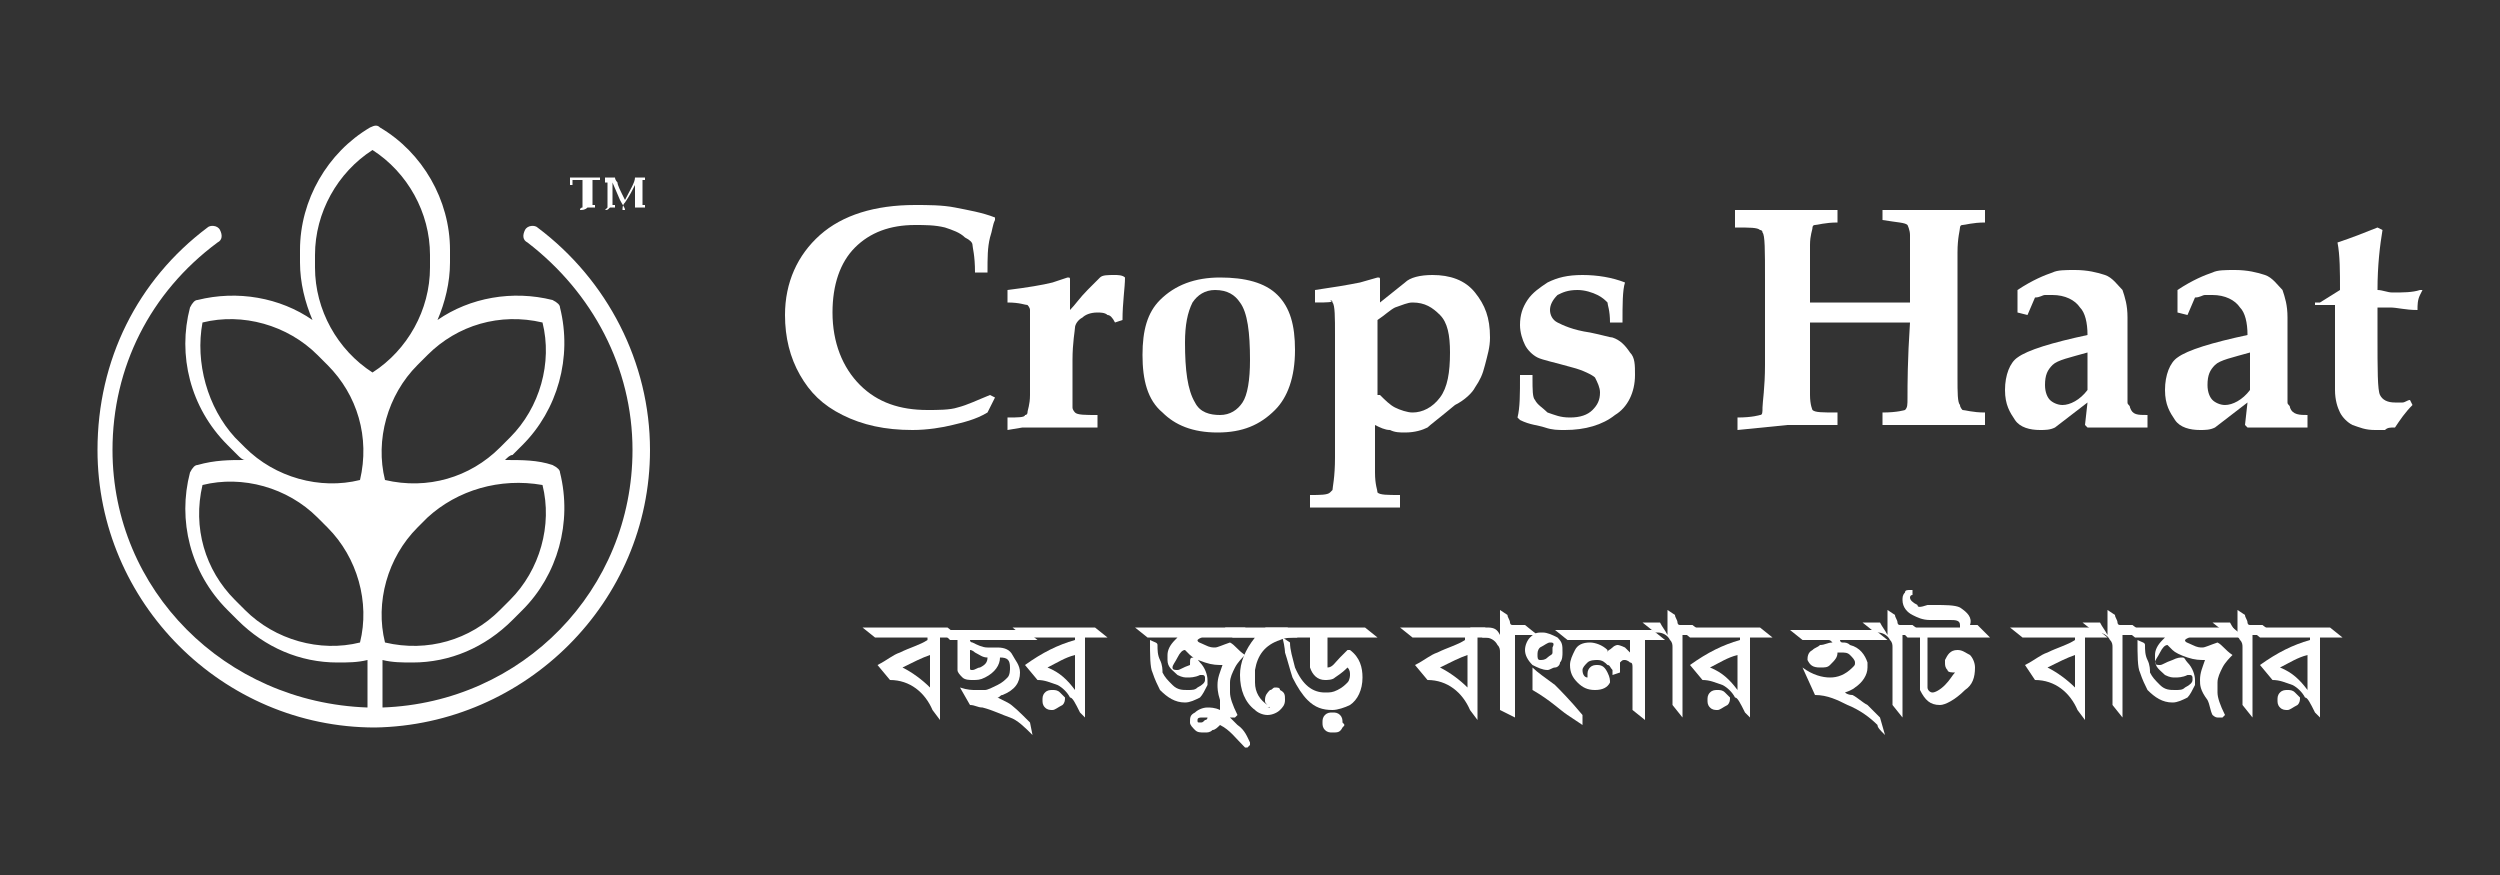 <?xml version="1.0" encoding="utf-8"?>
<!-- Generator: Adobe Illustrator 26.0.1, SVG Export Plug-In . SVG Version: 6.00 Build 0)  -->
<svg version="1.1" id="Layer_1" xmlns="http://www.w3.org/2000/svg" xmlns:xlink="http://www.w3.org/1999/xlink" x="0px" y="0px"
	 viewBox="0 0 100 35" style="enable-background:new 0 0 100 35;" xml:space="preserve">
<rect x="0" y="0" width="100" height="35" fill="#333333" stroke="none"/>
<style type="text/css">
	.st0{fill:#FFFFFF;}
</style>
<g>
	<g>
		<path class="st0" d="M39.6,15.8l0.2,0.1c-0.1,0.2-0.2,0.4-0.3,0.6c-0.5,0.3-1,0.4-1.4,0.5c-0.4,0.1-1,0.2-1.6,0.2
			c-1.1,0-2-0.2-2.8-0.6c-0.8-0.4-1.3-0.9-1.7-1.6c-0.4-0.7-0.6-1.5-0.6-2.4c0-1.3,0.5-2.4,1.4-3.2c0.9-0.8,2.2-1.2,3.8-1.2
			c0.5,0,1.1,0,1.6,0.1c0.5,0.1,1.1,0.2,1.6,0.4l0,0.1c-0.1,0.2-0.1,0.4-0.2,0.7c-0.1,0.4-0.1,0.8-0.1,1.4H39c0-0.7-0.1-1-0.1-1.1
			c0-0.1-0.1-0.2-0.3-0.3c-0.2-0.2-0.5-0.3-0.8-0.4C37.4,9,37,9,36.6,9c-1,0-1.8,0.3-2.4,0.9c-0.6,0.6-0.9,1.5-0.9,2.6
			c0,1.2,0.4,2.2,1.1,2.9c0.7,0.7,1.6,1,2.7,1c0.4,0,0.9,0,1.2-0.1C38.7,16.2,39.1,16,39.6,15.8z"/>
		<path class="st0" d="M40.3,17.2v-0.5c0.4,0,0.7,0,0.7-0.1c0.1,0,0.1-0.1,0.1-0.1c0-0.1,0.1-0.3,0.1-0.7c0-0.6,0-1.2,0-1.7
			c0-1,0-1.5,0-1.7c0-0.1-0.1-0.2-0.1-0.2c-0.1,0-0.3-0.1-0.8-0.1v-0.5c0.8-0.1,1.4-0.2,1.8-0.3l0.6-0.2c0.1,0,0.1,0,0.1,0.1l0,0.1
			c0,0.3,0,0.6,0,1.1c0.2-0.2,0.4-0.5,0.7-0.8c0.2-0.2,0.4-0.4,0.5-0.5c0.1-0.1,0.3-0.1,0.6-0.1c0.1,0,0.3,0,0.4,0.1
			c0,0.4-0.1,1-0.1,1.7l-0.3,0.1c-0.1-0.2-0.2-0.3-0.3-0.3c-0.1-0.1-0.3-0.1-0.4-0.1c-0.3,0-0.5,0.1-0.6,0.2
			c-0.2,0.1-0.3,0.3-0.3,0.4c0,0.1-0.1,0.6-0.1,1.3c0,1.1,0,1.7,0,1.9c0,0.1,0.1,0.2,0.1,0.2c0.1,0.1,0.4,0.1,0.9,0.1v0.5l-0.7,0
			c-0.4,0-0.8,0-1.2,0c-0.3,0-0.7,0-1.1,0L40.3,17.2z"/>
		<path class="st0" d="M45.7,14.2c0-1,0.2-1.7,0.7-2.2c0.6-0.6,1.4-0.9,2.4-0.9c1,0,1.8,0.2,2.3,0.7c0.5,0.5,0.7,1.2,0.7,2.2
			c0,1.1-0.3,1.9-0.8,2.4c-0.6,0.6-1.3,0.9-2.3,0.9c-1,0-1.7-0.3-2.2-0.8C45.9,16,45.7,15.2,45.7,14.2z M47.4,13.7
			c0,1.1,0.1,1.9,0.4,2.4c0.2,0.4,0.6,0.5,1,0.5c0.4,0,0.7-0.2,0.9-0.5c0.2-0.3,0.3-0.9,0.3-1.7c0-1.1-0.1-1.9-0.4-2.3
			c-0.2-0.3-0.5-0.5-1-0.5c-0.4,0-0.7,0.2-0.9,0.5C47.5,12.5,47.4,13,47.4,13.7z"/>
		<path class="st0" d="M52.6,12.1v-0.5c0.7-0.1,1.3-0.2,1.8-0.3l0.7-0.2c0.1,0,0.1,0,0.1,0.1c0,0.1,0,0.2,0,0.3l0,0.6l1-0.8
			c0.2-0.2,0.6-0.3,1.1-0.3c0.7,0,1.3,0.2,1.7,0.7s0.6,1,0.6,1.8c0,0.4-0.1,0.7-0.2,1.1c-0.1,0.4-0.2,0.6-0.4,0.9
			c-0.1,0.2-0.4,0.5-0.8,0.7c-0.6,0.5-1,0.8-1.1,0.9c-0.2,0.1-0.5,0.2-0.9,0.2c-0.2,0-0.4,0-0.6-0.1c-0.2,0-0.4-0.1-0.6-0.2l0,1.9
			c0,0.5,0.1,0.7,0.1,0.8c0.1,0.1,0.4,0.1,0.9,0.1v0.5c-0.6,0-1.2,0-1.7,0c-0.9,0-1.6,0-1.9,0v-0.5c0.4,0,0.7,0,0.8-0.1
			c0,0,0.1-0.1,0.1-0.1c0-0.1,0.1-0.5,0.1-1.3c0-1.1,0-1.9,0-2.4l0-2.5c0-0.7,0-1.2-0.1-1.3c0-0.1-0.1-0.1-0.1-0.1
			C53.4,12.1,53.1,12.1,52.6,12.1z M55.2,15.8c0.2,0.2,0.4,0.4,0.6,0.5c0.2,0.1,0.5,0.2,0.7,0.2c0.4,0,0.8-0.2,1.1-0.6
			c0.3-0.4,0.4-1,0.4-1.8c0-0.7-0.1-1.2-0.4-1.5c-0.3-0.3-0.6-0.5-1.1-0.5c-0.2,0-0.4,0.1-0.7,0.2c-0.2,0.1-0.4,0.3-0.7,0.5V15.8z"
			/>
		<path class="st0" d="M61.3,15.1c0,0.5,0,0.8,0.1,0.9c0.1,0.2,0.3,0.3,0.5,0.5c0.3,0.1,0.5,0.2,0.9,0.2c0.4,0,0.7-0.1,0.9-0.3
			c0.2-0.2,0.3-0.4,0.3-0.7c0-0.2-0.1-0.4-0.2-0.6c-0.1-0.1-0.5-0.3-0.9-0.4c-0.7-0.2-1.2-0.3-1.4-0.4c-0.2-0.1-0.4-0.3-0.5-0.5
			c-0.1-0.2-0.2-0.5-0.2-0.8c0-0.4,0.1-0.7,0.3-1c0.2-0.3,0.5-0.5,0.8-0.7c0.4-0.2,0.8-0.3,1.4-0.3c0.6,0,1.2,0.1,1.7,0.3
			c-0.1,0.3-0.1,0.9-0.1,1.6h-0.5c0-0.5-0.1-0.7-0.1-0.8c-0.1-0.1-0.2-0.2-0.4-0.3c-0.2-0.1-0.5-0.2-0.8-0.2c-0.4,0-0.6,0.1-0.8,0.2
			c-0.2,0.2-0.3,0.4-0.3,0.6c0,0.2,0.1,0.4,0.3,0.5c0.2,0.1,0.6,0.3,1.3,0.4c0.5,0.1,0.8,0.2,0.9,0.2c0.3,0.1,0.5,0.3,0.7,0.6
			c0.2,0.2,0.2,0.5,0.2,0.9c0,0.7-0.3,1.3-0.8,1.6c-0.5,0.4-1.2,0.6-2,0.6c-0.3,0-0.5,0-0.8-0.1c-0.3-0.1-0.6-0.1-1-0.3l-0.1-0.1
			c0.1-0.4,0.1-0.9,0.1-1.7H61.3z"/>
		<path class="st0" d="M69.5,17.2v-0.5c0.6,0,0.9-0.1,0.9-0.1c0.1,0,0.1-0.1,0.1-0.3c0-0.2,0.1-0.8,0.1-1.7l0-3.4
			c0-1.2,0-1.8-0.1-1.9c0-0.1-0.1-0.1-0.1-0.1c-0.1-0.1-0.4-0.1-1-0.1V8.4c0.8,0,1.5,0,2,0c0.8,0,1.5,0,2.1,0v0.5
			c-0.5,0-0.8,0.1-0.9,0.1c-0.1,0-0.1,0.1-0.1,0.1c0,0.1-0.1,0.3-0.1,0.7c0,0.6,0,1.2,0,1.8v0.5c0.4,0,1.1,0,2.1,0
			c0.8,0,1.5,0,1.9,0c0-1.4,0-2.3,0-2.7c0-0.2-0.1-0.4-0.1-0.4c-0.1-0.1-0.4-0.1-1-0.2V8.4c1,0,1.7,0,2.1,0c0.6,0,1.3,0,2,0v0.5
			c-0.5,0-0.8,0.1-0.9,0.1c-0.1,0-0.1,0.1-0.1,0.1c0,0.1-0.1,0.4-0.1,1c0,0.9,0,1.7,0,2.2l0,2.8c0,0.6,0,1,0.1,1.1
			c0,0.1,0.1,0.2,0.1,0.2c0.1,0,0.4,0.1,0.9,0.1v0.5l-0.7,0c-0.5,0-0.9,0-1.2,0c-0.6,0-1.3,0-2.2,0v-0.5c0.6,0,0.9-0.1,0.9-0.1
			c0.1-0.1,0.1-0.2,0.1-0.5c0-0.5,0-1.5,0.1-3c-0.5,0-1,0-1.6,0c-0.9,0-1.7,0-2.4,0v0.4c0,1.1,0,1.9,0,2.5c0,0.4,0.1,0.6,0.1,0.6
			c0.1,0.1,0.4,0.1,1,0.1v0.5l-0.7,0c-0.5,0-0.9,0-1.3,0L69.5,17.2z"/>
		<path class="st0" d="M85.9,16.6v0.5l-0.5,0c-0.3,0-0.5,0-0.8,0c-0.4,0-0.8,0-1.1,0l-0.1-0.1l0.1-0.9l-1.3,1
			c-0.2,0.1-0.4,0.1-0.6,0.1c-0.4,0-0.8-0.1-1-0.4c-0.2-0.3-0.4-0.6-0.4-1.2c0-0.6,0.2-1.1,0.5-1.3c0.4-0.3,1.4-0.6,2.8-0.9
			c0-0.5-0.1-0.9-0.3-1.1c-0.2-0.3-0.6-0.5-1.1-0.5c-0.1,0-0.2,0-0.3,0c-0.1,0-0.2,0.1-0.4,0.1l-0.3,0.7l-0.4-0.1l0-0.3l0-0.3l0-0.3
			c0.6-0.4,1.1-0.6,1.4-0.7c0.2-0.1,0.5-0.1,0.9-0.1c0.5,0,0.9,0.1,1.2,0.2c0.3,0.1,0.5,0.4,0.7,0.6c0.1,0.3,0.2,0.6,0.2,1.1
			c0,0.2,0,0.6,0,1.1c0,0.5,0,1,0,1.3c0,0.5,0,0.8,0,1c0,0.1,0.1,0.1,0.1,0.2C85.3,16.6,85.5,16.6,85.9,16.6z M83.5,14.1
			c-0.7,0.2-1.2,0.3-1.4,0.5c-0.2,0.2-0.3,0.4-0.3,0.8c0,0.3,0.1,0.5,0.2,0.6s0.3,0.2,0.5,0.2c0.3,0,0.7-0.2,1-0.6V14.1z"/>
		<path class="st0" d="M92.3,16.6v0.5l-0.5,0c-0.3,0-0.5,0-0.8,0c-0.4,0-0.8,0-1.1,0l-0.1-0.1l0.1-0.9l-1.3,1
			c-0.2,0.1-0.4,0.1-0.6,0.1c-0.4,0-0.8-0.1-1-0.4c-0.2-0.3-0.4-0.6-0.4-1.2c0-0.6,0.2-1.1,0.5-1.3c0.4-0.3,1.4-0.6,2.8-0.9
			c0-0.5-0.1-0.9-0.3-1.1c-0.2-0.3-0.6-0.5-1.1-0.5c-0.1,0-0.2,0-0.3,0c-0.1,0-0.2,0.1-0.4,0.1l-0.3,0.7l-0.4-0.1l0-0.3l0-0.3l0-0.3
			c0.6-0.4,1.1-0.6,1.4-0.7c0.2-0.1,0.5-0.1,0.9-0.1c0.5,0,0.9,0.1,1.2,0.2c0.3,0.1,0.5,0.4,0.7,0.6c0.1,0.3,0.2,0.6,0.2,1.1
			c0,0.2,0,0.6,0,1.1c0,0.5,0,1,0,1.3c0,0.5,0,0.8,0,1c0,0.1,0.1,0.1,0.1,0.2C91.7,16.6,92,16.6,92.3,16.6z M90,14.1
			c-0.7,0.2-1.2,0.3-1.4,0.5c-0.2,0.2-0.3,0.4-0.3,0.8c0,0.3,0.1,0.5,0.2,0.6s0.3,0.2,0.5,0.2c0.3,0,0.7-0.2,1-0.6V14.1z"/>
		<path class="st0" d="M92.8,12.1l0.8-0.5c0-0.7,0-1.4-0.1-1.9c0.6-0.2,1.1-0.4,1.6-0.6l0.2,0.1c-0.1,0.6-0.2,1.4-0.2,2.4
			c0.2,0,0.4,0.1,0.6,0.1c0.4,0,0.8,0,1.1-0.1l0.1,0l-0.1,0.2c-0.1,0.2-0.1,0.4-0.1,0.6c-0.5,0-0.8-0.1-1.1-0.1c-0.2,0-0.3,0-0.5,0
			c0,0.4,0,0.8,0,1.1c0,1.4,0,2.2,0.1,2.4c0.1,0.2,0.3,0.3,0.6,0.3c0.1,0,0.2,0,0.3,0c0.1,0,0.2-0.1,0.3-0.1l0.1,0.2
			c-0.3,0.3-0.5,0.6-0.7,0.9c-0.2,0-0.3,0-0.4,0.1c-0.1,0-0.2,0-0.4,0c-0.4,0-0.6-0.1-0.9-0.2c-0.2-0.1-0.4-0.3-0.5-0.5
			c-0.1-0.2-0.2-0.5-0.2-0.9c0-0.2,0-0.7,0-1.6c0-0.7,0-1.3,0-1.8l-0.3,0c-0.1,0-0.3,0-0.5,0V12.1z"/>
	</g>
</g>
<g>
	<path class="st0" d="M21.5,9.1C21.4,9,21.1,9,21,9.2c-0.1,0.2-0.1,0.4,0.1,0.5c2.6,2,4.2,5,4.2,8.3c0,5.6-4.4,10.1-10,10.3v-1.9
		c0.4,0.1,0.8,0.1,1.2,0.1c1.5,0,2.9-0.6,4-1.7l0.4-0.4c1.4-1.4,2-3.5,1.5-5.5c0-0.1-0.1-0.2-0.3-0.3c-0.6-0.2-1.2-0.2-1.9-0.2
		c0.1-0.1,0.2-0.2,0.3-0.2l0.4-0.4c1.4-1.4,2-3.5,1.5-5.5c0-0.1-0.1-0.2-0.3-0.3c-1.6-0.4-3.3-0.1-4.6,0.8c0.3-0.7,0.5-1.5,0.5-2.3
		v-0.5c0-2-1.1-3.9-2.8-4.9c-0.1-0.1-0.2-0.1-0.4,0c-1.7,1-2.8,2.9-2.8,4.9v0.5c0,0.8,0.2,1.6,0.5,2.3c-1.3-0.9-3-1.2-4.6-0.8
		c-0.1,0-0.2,0.1-0.3,0.3c-0.5,1.9,0,4,1.5,5.5l0.4,0.4c0.1,0.1,0.2,0.2,0.3,0.2c-0.6,0-1.2,0-1.9,0.2c-0.1,0-0.2,0.1-0.3,0.3
		c-0.5,1.9,0,4,1.5,5.5l0.4,0.4c1.1,1.1,2.5,1.7,4,1.7c0.4,0,0.8,0,1.2-0.1v1.9C9,28.1,4.5,23.6,4.5,18c0-3.3,1.5-6.3,4.2-8.3
		c0.2-0.1,0.2-0.3,0.1-0.5C8.7,9,8.4,9,8.3,9.1c-2.8,2.1-4.4,5.3-4.4,8.9c0,6.1,5,11.1,11.1,11.1C21,29,26,24.1,26,18
		C26,14.5,24.3,11.2,21.5,9.1z M21.7,19.4c0.4,1.6-0.1,3.4-1.3,4.6l-0.4,0.4c-1.2,1.2-2.9,1.7-4.6,1.3c-0.4-1.6,0.1-3.4,1.3-4.6
		l0.4-0.4C18.3,19.6,20,19.1,21.7,19.4z M21.7,12.9c0.4,1.6-0.1,3.4-1.3,4.6l-0.4,0.4c-1.2,1.2-2.9,1.7-4.6,1.3
		c-0.4-1.6,0.1-3.4,1.3-4.6l0.4-0.4C18.3,13,20,12.5,21.7,12.9z M12.6,10.2c0-1.7,0.9-3.3,2.3-4.2c1.4,0.9,2.3,2.5,2.3,4.2v0.5
		c0,1.7-0.9,3.3-2.3,4.2c-1.4-0.9-2.3-2.5-2.3-4.2V10.2z M8.1,12.9c1.6-0.4,3.4,0.1,4.6,1.3l0.4,0.4c1.2,1.2,1.7,2.9,1.3,4.6
		c-1.6,0.4-3.4-0.1-4.6-1.3l-0.4-0.4C8.3,16.3,7.8,14.5,8.1,12.9z M14.4,25.7c-1.6,0.4-3.4-0.1-4.6-1.3L9.4,24
		c-1.2-1.2-1.7-2.9-1.3-4.6c1.6-0.4,3.4,0.1,4.6,1.3l0.4,0.4C14.3,22.3,14.8,24.1,14.4,25.7z"/>
	<path class="st0" d="M23.2,8.4L23.2,8.4c0-0.1,0.1-0.1,0.1-0.1c0,0,0,0,0,0c0,0,0,0,0,0c0,0,0-0.1,0-0.3c0-0.1,0-0.2,0-0.4
		c0-0.2,0-0.4,0-0.4s0,0-0.1,0c-0.1,0-0.2,0-0.2,0c0,0-0.1,0-0.1,0c0,0,0,0,0,0c0,0,0,0.1,0,0.2h-0.1c0-0.1,0-0.2,0-0.3l0,0
		c0.2,0,0.4,0,0.6,0c0.2,0,0.4,0,0.6,0l0,0c0,0.1,0,0.2,0,0.3H24c0-0.1,0-0.2,0-0.2c0,0,0,0,0,0c0,0-0.1,0-0.3,0c0,0,0,0,0,0
		c0,0,0,0,0,0l0,0.6c0,0.2,0,0.3,0,0.3c0,0,0,0.1,0,0.1c0,0,0.1,0,0.1,0v0.1c-0.1,0-0.2,0-0.3,0C23.4,8.4,23.3,8.4,23.2,8.4z"/>
	<path class="st0" d="M24.2,8.4L24.2,8.4L24.2,8.4c0.1-0.1,0.1-0.1,0.1-0.1c0,0,0-0.1,0-0.1c0-0.2,0-0.3,0-0.5c0-0.1,0-0.2,0-0.3
		c0-0.1,0-0.1,0-0.1c0,0,0,0,0,0c0,0-0.1,0-0.1,0V7.1c0.1,0,0.1,0,0.2,0c0.1,0,0.2,0,0.2,0c0,0.1,0.1,0.2,0.1,0.2
		c0,0.1,0.1,0.3,0.3,0.7c0.2-0.4,0.4-0.7,0.4-0.9c0.1,0,0.1,0,0.2,0c0.1,0,0.2,0,0.2,0v0.1c-0.1,0-0.1,0-0.1,0c0,0,0,0,0,0.1
		c0,0.1,0,0.2,0,0.4c0,0.1,0,0.2,0,0.3c0,0.1,0,0.2,0,0.2c0,0,0,0,0,0c0,0,0.1,0,0.1,0v0.1c-0.1,0-0.2,0-0.3,0c-0.1,0-0.2,0-0.3,0
		V8.3l0.1,0c0,0,0.1,0,0.1,0c0,0,0,0,0-0.1c0,0,0-0.1,0-0.3V7.4c-0.1,0.2-0.2,0.4-0.4,0.7c-0.1,0.1-0.1,0.2-0.1,0.3H25
		c0-0.1-0.1-0.2-0.2-0.4l-0.3-0.7v0.1c0,0.3,0,0.6,0,0.7c0,0.1,0,0.1,0,0.1c0,0,0.1,0,0.1,0v0.1c-0.1,0-0.1,0-0.2,0
		C24.3,8.4,24.3,8.4,24.2,8.4z"/>
</g>
<g>
	<path class="st0" d="M37.6,25.5v3.3l-0.3-0.4c-0.3-0.7-0.9-1.2-1.7-1.2l-0.5-0.6c0.4-0.2,0.6-0.4,0.9-0.5c0.4-0.2,0.8-0.3,1.1-0.5
		v-0.1h-2.1l-0.5-0.4h3.4l0.5,0.4H37.6z M37.2,26.2c-0.3,0.1-0.7,0.3-1.1,0.5c0.4,0.2,0.8,0.5,1.1,0.8V26.2z"/>
	<path class="st0" d="M40,26.3C40,26.3,40,26.3,40,26.3c0,0.3-0.2,0.6-0.6,0.8c-0.2,0.1-0.3,0.1-0.5,0.1c-0.1,0-0.3,0-0.4-0.1
		c-0.1-0.1-0.2-0.2-0.2-0.3v-1.2H38l-0.4-0.4H41l0.5,0.4h-2.7c0,0.1,0.1,0.1,0.1,0.1c0.2,0.1,0.4,0.2,0.6,0.2c0,0,0.1,0,0.2,0
		c0.1,0,0.2,0,0.2,0c0.3,0,0.5,0.1,0.6,0.3s0.3,0.4,0.3,0.7c0,0.4-0.2,0.7-0.7,0.9c-0.1,0-0.1,0.1-0.2,0.1l0.4,0.2
		c0.2,0.1,0.5,0.4,0.9,0.8l0.1,0.5c-0.3-0.3-0.6-0.6-0.9-0.7s-0.7-0.3-1.1-0.4c-0.2,0-0.3-0.1-0.5-0.1l-0.4-0.7
		c0.3,0.1,0.5,0.1,0.6,0.1c0,0,0.2,0,0.4,0c0.1,0,0.3-0.1,0.5-0.2c0.2-0.1,0.3-0.2,0.4-0.3c0.1-0.1,0.1-0.3,0.1-0.4
		C40.4,26.4,40.3,26.3,40,26.3z M39,26.1C39,26.1,38.9,26,38.8,26v0.7c0,0.1,0,0.1,0.1,0.1c0.1,0,0.2-0.1,0.3-0.1
		c0.2-0.1,0.3-0.2,0.3-0.4C39.3,26.3,39.2,26.2,39,26.1z"/>
	<path class="st0" d="M43.4,25.5v3.2l-0.2-0.2c-0.2-0.4-0.3-0.6-0.4-0.6c-0.1-0.2-0.3-0.4-0.5-0.5c-0.3-0.1-0.5-0.2-0.8-0.2L41,26.6
		c0.7-0.5,1.3-0.8,2-1v-0.1h-2l-0.5-0.4h3.3l0.5,0.4H43.4z M42.1,28.4c-0.1,0-0.2,0-0.3-0.1c-0.1-0.1-0.1-0.2-0.1-0.3
		c0-0.1,0-0.2,0.1-0.3c0.1-0.1,0.2-0.1,0.3-0.1c0.1,0,0.2,0,0.3,0.1c0.1,0.1,0.1,0.1,0.2,0.2c0,0.1,0,0.2-0.1,0.3
		C42.3,28.3,42.2,28.4,42.1,28.4z M43,26.2c-0.4,0.1-0.7,0.3-1.1,0.5c0.5,0.2,0.8,0.5,1.1,0.9V26.2z"/>
	<path class="st0" d="M47.8,26.3c0.1,0,0.1,0.1,0.2,0.2c0.2,0.2,0.3,0.5,0.3,0.7c0,0.1,0,0.2,0,0.2c-0.1,0.2-0.2,0.4-0.3,0.5
		c-0.2,0.1-0.4,0.2-0.6,0.2c-0.4,0-0.7-0.2-1-0.5c-0.1-0.2-0.2-0.4-0.3-0.7c-0.1-0.2-0.1-0.7-0.1-1.3c0.2,0.1,0.3,0.1,0.3,0.2
		c0,0.2,0,0.4,0.1,0.6c0.1,0.2,0.1,0.4,0.1,0.5c0.1,0.2,0.2,0.3,0.4,0.5c0.2,0.2,0.4,0.2,0.6,0.2c0.2,0,0.3,0,0.4-0.1
		c0.2-0.1,0.3-0.2,0.3-0.3c0,0,0-0.1,0-0.1c0,0,0-0.1-0.1-0.1c0,0,0,0-0.1,0c-0.2,0.1-0.4,0.1-0.5,0.1c-0.1,0-0.2,0-0.4-0.1
		c-0.2-0.2-0.4-0.3-0.4-0.6c0-0.1,0-0.1,0-0.2c0-0.2,0.1-0.4,0.3-0.6c0,0,0,0,0.1-0.1h-1.2l-0.5-0.4h4.4l0.5,0.4h-2.2
		c0,0-0.1,0-0.2,0.1c0,0,0,0,0,0c0,0.1,0.1,0.1,0.3,0.2c0.2,0.1,0.3,0.1,0.4,0.1c0.1,0,0.3-0.1,0.6-0.2c0.2,0.1,0.3,0.3,0.6,0.5
		c-0.1,0.1-0.3,0.3-0.4,0.5c-0.1,0.2-0.2,0.4-0.2,0.6c0,0.1,0,0.3,0,0.4c0,0.2,0.1,0.5,0.3,0.9c0,0-0.1,0.1-0.1,0.1c0,0-0.1,0-0.2,0
		c-0.1,0-0.2-0.1-0.2-0.1c-0.1-0.2-0.1-0.4-0.2-0.6c-0.1-0.3-0.1-0.5-0.1-0.6c0-0.3,0.1-0.5,0.2-0.8c-0.2,0-0.4,0-0.7-0.1
		c-0.3-0.1-0.5-0.2-0.6-0.3c0,0-0.1-0.1-0.2-0.2c-0.1,0-0.2,0.1-0.3,0.3c-0.1,0.2-0.2,0.3-0.2,0.4c0,0.1,0.1,0.1,0.2,0.1
		c0.1,0,0.2-0.1,0.5-0.2C47.6,26.3,47.6,26.3,47.8,26.3C47.7,26.3,47.7,26.3,47.8,26.3L47.8,26.3z"/>
	<path class="st0" d="M48.8,29c-0.1,0.1-0.2,0.2-0.3,0.2c-0.1,0.1-0.2,0.1-0.3,0.1c-0.2,0-0.3,0-0.4-0.1c-0.1-0.1-0.2-0.2-0.2-0.3
		c0-0.2,0-0.3,0.2-0.4c0.1-0.1,0.3-0.2,0.5-0.2c0.1,0,0.3,0,0.5,0.1c0,0,0-0.1,0-0.2c0-0.1,0-0.1,0-0.2c0,0,0.1,0,0.1,0
		c0.1,0,0.2,0.1,0.2,0.2c0.1,0.1,0.1,0.2,0.1,0.3c0,0,0,0.1,0,0.1s0,0.1,0,0.1c0.1,0.1,0.2,0.2,0.3,0.3c0.3,0.2,0.4,0.5,0.5,0.7
		c0,0,0,0,0,0.1c0,0-0.1,0.1-0.1,0.1c0,0-0.1,0-0.1,0C49.4,29.5,49.2,29.2,48.8,29C48.8,29,48.8,29,48.8,29z M48.1,28.7
		c-0.1,0-0.2,0-0.2,0.1s0,0.1,0.1,0.1c0.1,0,0.1,0,0.2-0.1c0.1,0,0.1-0.1,0.1-0.1C48.4,28.7,48.3,28.7,48.1,28.7z"/>
	<path class="st0" d="M51.2,25.6c-0.6,0.2-0.9,0.6-1,1.2c0,0.2,0,0.3,0,0.5c0,0.4,0.2,0.7,0.5,0.9c0,0,0.1,0,0.1,0c0,0,0,0,0,0
		c0,0,0,0.1-0.1,0.1c0.1,0,0.1,0,0.1,0c0,0,0,0-0.1-0.1c-0.1-0.1-0.1-0.1-0.1-0.2c0-0.2,0.1-0.3,0.2-0.4c0.1,0,0.1-0.1,0.2-0.1
		c0.1,0,0.2,0,0.2,0.1c0.2,0.1,0.2,0.2,0.2,0.4c0,0.2-0.1,0.3-0.2,0.4s-0.3,0.2-0.5,0.2c-0.2,0-0.4-0.1-0.5-0.2
		c-0.4-0.3-0.6-0.8-0.6-1.4c0-0.5,0.2-1,0.6-1.5h-0.9L49,25.1h2.5l0.4,0.4C51.7,25.5,51.4,25.5,51.2,25.6z"/>
	<path class="st0" d="M53.1,25.5v0.8c0,0,0,0,0,0.3c0,0.1,0,0.1,0,0.1c0.2,0,0.3-0.2,0.5-0.4c0.2-0.2,0.3-0.3,0.3-0.3
		c0,0,0.1,0,0.1,0c0.4,0.3,0.5,0.7,0.5,1.1c0,0.5-0.2,0.9-0.5,1.1c-0.2,0.1-0.5,0.2-0.7,0.2c-0.4,0-0.7-0.1-1-0.4
		c-0.2-0.2-0.4-0.5-0.6-0.9c-0.1-0.3-0.2-0.7-0.3-1c0,0,0-0.2-0.1-0.6l0.3,0.2c0,0.3,0.1,0.6,0.2,1c0.3,0.7,0.7,1,1.2,1
		c0.2,0,0.3,0,0.5-0.1c0.2-0.1,0.3-0.2,0.4-0.3c0.1-0.1,0.1-0.3,0.1-0.3c0-0.1,0-0.2-0.1-0.3c-0.1,0.1-0.2,0.2-0.5,0.4
		c-0.1,0.1-0.3,0.1-0.4,0.1c-0.3,0-0.5-0.2-0.6-0.5c0-0.1,0-0.2,0-0.3v-0.9h-1.3l-0.5-0.4h4l0.5,0.4H53.1z M53.7,29.1
		c-0.1,0.2-0.2,0.2-0.4,0.2c-0.1,0-0.2,0-0.3-0.1c-0.1-0.1-0.1-0.2-0.1-0.3c0-0.1,0-0.2,0.1-0.3c0.1-0.1,0.2-0.1,0.3-0.1
		c0.1,0,0.2,0,0.3,0.1c0.1,0.1,0.1,0.2,0.1,0.3C53.8,29,53.8,29,53.7,29.1z"/>
	<path class="st0" d="M59.1,25.5v3.3l-0.3-0.4c-0.3-0.7-0.9-1.2-1.7-1.2l-0.5-0.6c0.4-0.2,0.6-0.4,0.9-0.5c0.4-0.2,0.8-0.3,1.1-0.5
		v-0.1h-2.1l-0.5-0.4h3.4l0.5,0.4H59.1z M58.7,26.2c-0.3,0.1-0.7,0.3-1.1,0.5c0.4,0.2,0.8,0.5,1.1,0.8V26.2z"/>
	<path class="st0" d="M60,25.4c0-0.3,0-0.6,0-1l0.3,0.2c0,0.1,0.1,0.2,0.1,0.3c0,0,0,0.1,0.1,0.1h0.5l0.5,0.4h-0.9v3.3L60,28.4v-2.3
		c0-0.1,0-0.2-0.1-0.3c-0.1-0.2-0.3-0.3-0.5-0.3c0,0-0.1,0-0.1,0l-0.5-0.4c0.3,0,0.5,0,0.7,0C59.8,25.1,59.9,25.2,60,25.4z"/>
	<path class="st0" d="M62.2,26.7c-0.1,0-0.2,0.1-0.3,0.1c-0.2,0-0.4-0.1-0.6-0.2C61.1,26.4,61,26.2,61,26c0-0.2,0.1-0.4,0.2-0.5
		c0.2-0.2,0.3-0.2,0.5-0.2c0.2,0,0.4,0.1,0.6,0.2c0.2,0.2,0.2,0.3,0.2,0.6c0,0.1,0,0.3-0.1,0.4C62.4,26.6,62.3,26.7,62.2,26.7z
		 M62.7,28.6c-0.3-0.2-0.7-0.6-1.4-1v-0.9c0.2,0.2,0.5,0.4,0.9,0.7c0.2,0.2,0.6,0.6,1.1,1.2v0.4L62.7,28.6z M62,25.7
		c-0.1,0-0.2,0.1-0.4,0.2c-0.1,0.1-0.1,0.2-0.1,0.3c0,0.1,0,0.2,0.1,0.2c0.1,0,0.2,0,0.3-0.1c0.1-0.1,0.2-0.1,0.2-0.2
		c0,0,0-0.1,0-0.2C62.2,25.7,62.1,25.7,62,25.7z"/>
	<path class="st0" d="M65.8,25.5v3.3l-0.5-0.4v-1.7c0-0.1,0-0.2-0.1-0.2c-0.1-0.1-0.2-0.1-0.2-0.1c-0.1,0-0.1,0-0.2,0.1
		c0,0.1,0,0.2,0,0.4l-0.3,0.1c0-0.1,0-0.2,0-0.2c-0.1-0.1-0.1-0.2-0.2-0.2c-0.1-0.1-0.2-0.2-0.4-0.2c-0.1,0-0.3,0-0.4,0.1
		c-0.1,0.1-0.2,0.2-0.2,0.3c0,0.2,0.1,0.3,0.2,0.3c0,0,0-0.1,0-0.1c0-0.1,0-0.2,0.1-0.3c0.1-0.1,0.2-0.1,0.3-0.1
		c0.2,0,0.3,0.1,0.4,0.3c0.1,0.2,0.1,0.3,0.1,0.4c-0.1,0.2-0.3,0.3-0.6,0.3c-0.3,0-0.5-0.1-0.7-0.3c-0.2-0.2-0.3-0.4-0.3-0.7
		c0-0.2,0.1-0.4,0.2-0.6c0.1-0.2,0.3-0.3,0.6-0.3c0.2,0,0.5,0.1,0.7,0.3l0,0.1c0-0.1,0.1-0.1,0.2-0.2c0.1-0.1,0.2-0.1,0.2-0.1
		c0.1,0,0.3,0.1,0.3,0.1c0,0,0.1,0.1,0.1,0.1c0,0,0,0,0.1,0.1v-0.5h-2.5l-0.5-0.4h3.9l0.5,0.4H65.8z"/>
	<path class="st0" d="M66.7,25.4c0-0.3,0-0.6,0-1l0.3,0.2c0,0.1,0.1,0.2,0.1,0.3c0,0,0,0.1,0.1,0.1h0.5l0.5,0.4h-0.9v3.3l-0.4-0.5
		v-2.3c0-0.1,0-0.2-0.1-0.3c-0.1-0.2-0.3-0.3-0.5-0.3c0,0-0.1,0-0.1,0l-0.5-0.4c0.3,0,0.5,0,0.7,0C66.5,25.1,66.6,25.2,66.7,25.4z"
		/>
	<path class="st0" d="M70,25.5v3.2l-0.2-0.2c-0.2-0.4-0.3-0.6-0.4-0.6c-0.1-0.2-0.3-0.4-0.5-0.5c-0.3-0.1-0.5-0.2-0.8-0.2l-0.5-0.6
		c0.7-0.5,1.3-0.8,2-1v-0.1h-2l-0.5-0.4h3.3l0.5,0.4H70z M68.7,28.4c-0.1,0-0.2,0-0.3-0.1c-0.1-0.1-0.1-0.2-0.1-0.3
		c0-0.1,0-0.2,0.1-0.3c0.1-0.1,0.2-0.1,0.3-0.1c0.1,0,0.2,0,0.3,0.1c0.1,0.1,0.1,0.1,0.2,0.2c0,0.1,0,0.2-0.1,0.3
		C68.9,28.3,68.8,28.4,68.7,28.4z M69.5,26.2c-0.4,0.1-0.7,0.3-1.1,0.5c0.5,0.2,0.8,0.5,1.1,0.9V26.2z"/>
	<path class="st0" d="M73.3,25.7c-0.1-0.1-0.1-0.1-0.2-0.1h-1l-0.5-0.4h3.4l0.5,0.4h-1.9l0,0c0,0,0,0.1,0.1,0.1c0.1,0,0.2,0,0.3,0.1
		c0.4,0.1,0.6,0.4,0.7,0.7c0,0.1,0,0.1,0,0.2c0,0.3-0.2,0.6-0.5,0.8c0,0-0.1,0.1-0.4,0.2c0,0,0.1,0.1,0.3,0.1
		c0.2,0.1,0.4,0.3,0.6,0.4c0,0,0.2,0.2,0.5,0.5l0.2,0.7c-0.2-0.2-0.3-0.3-0.3-0.4c-0.3-0.3-0.7-0.6-1.2-0.8
		c-0.4-0.2-0.8-0.4-1.3-0.4l-0.5-1.1c0.4,0.3,0.8,0.4,1.1,0.4c0.3,0,0.6-0.1,0.9-0.4c0.1-0.1,0.1-0.1,0.1-0.2c0-0.1-0.1-0.2-0.2-0.3
		c-0.1-0.1-0.2-0.1-0.4-0.1c0,0-0.1,0-0.1,0c0,0.2-0.1,0.3-0.3,0.5c-0.1,0.1-0.2,0.1-0.4,0.1c-0.3,0-0.4-0.1-0.5-0.3
		c0-0.1,0-0.3,0.2-0.4c0.1-0.1,0.2-0.1,0.3-0.2C73,25.8,73.1,25.7,73.3,25.7z"/>
	<path class="st0" d="M75.5,25.4c0-0.3,0-0.6,0-1l0.3,0.2c0,0.1,0.1,0.2,0.1,0.3c0,0,0,0.1,0.1,0.1h0.5l0.5,0.4h-0.9v3.3l-0.4-0.5
		v-2.3c0-0.1,0-0.2-0.1-0.3c-0.1-0.2-0.3-0.3-0.5-0.3c0,0-0.1,0-0.1,0l-0.5-0.4c0.3,0,0.5,0,0.7,0C75.3,25.1,75.4,25.2,75.5,25.4z"
		/>
	<path class="st0" d="M77.1,24.2L77.1,24.2c0,0,0.1,0,0.3,0c0.4,0,0.8,0,1,0.1c0.3,0.2,0.5,0.4,0.4,0.7h0.3l0.5,0.5h-2.5v2
		c0,0.1,0.1,0.2,0.2,0.2c0.1,0,0.3-0.1,0.5-0.3c0.2-0.2,0.3-0.4,0.4-0.5h0c-0.1,0-0.3,0-0.3-0.1c-0.1-0.1-0.1-0.2-0.1-0.3
		c0,0,0-0.1,0-0.1c0.1-0.2,0.2-0.4,0.5-0.4c0.2,0,0.3,0.1,0.5,0.2c0.1,0.1,0.2,0.3,0.2,0.5c0,0.4-0.1,0.7-0.4,0.9
		c-0.4,0.4-0.8,0.6-1,0.6c-0.4,0-0.6-0.2-0.8-0.6c0-0.1,0-0.2,0-0.5v-1.6h-0.5l-0.4-0.4h2.5c0,0,0-0.1,0-0.1c0-0.2-0.2-0.2-0.4-0.2
		c-0.2,0-0.4,0-0.6,0c-0.1,0-0.2,0-0.2,0c-0.3,0-0.5-0.1-0.7-0.2c-0.2-0.1-0.4-0.3-0.4-0.6c0-0.1,0-0.2,0.1-0.3
		c0-0.1,0.1-0.1,0.2-0.1c0,0,0.1,0,0.1,0c0,0,0,0.1,0,0.2c-0.1,0-0.1,0.1-0.1,0.1c0,0.1,0.1,0.2,0.3,0.3
		C76.7,24.3,76.8,24.3,77.1,24.2z"/>
	<path class="st0" d="M83.4,25.5v3.3l-0.3-0.4c-0.3-0.7-0.9-1.2-1.7-1.2L81,26.6c0.4-0.2,0.6-0.4,0.9-0.5c0.4-0.2,0.8-0.3,1.1-0.5
		v-0.1h-2.1l-0.5-0.4h3.4l0.5,0.4H83.4z M83,26.2c-0.3,0.1-0.7,0.3-1.1,0.5c0.4,0.2,0.8,0.5,1.1,0.8V26.2z"/>
	<path class="st0" d="M84.3,25.4c0-0.3,0-0.6,0-1l0.3,0.2c0,0.1,0.1,0.2,0.1,0.3c0,0,0,0.1,0.1,0.1h0.5l0.5,0.4h-0.9v3.3l-0.4-0.5
		v-2.3c0-0.1,0-0.2-0.1-0.3c-0.1-0.2-0.3-0.3-0.5-0.3c0,0-0.1,0-0.1,0l-0.5-0.4c0.3,0,0.5,0,0.7,0C84.1,25.1,84.2,25.2,84.3,25.4z"
		/>
	<path class="st0" d="M87.3,26.3c0.1,0,0.1,0.1,0.2,0.2c0.2,0.2,0.3,0.5,0.3,0.7c0,0.1,0,0.2,0,0.2c-0.1,0.2-0.2,0.4-0.3,0.5
		c-0.2,0.1-0.4,0.2-0.6,0.2c-0.4,0-0.7-0.2-1-0.5c-0.1-0.2-0.2-0.4-0.3-0.7c-0.1-0.2-0.1-0.7-0.1-1.3c0.2,0.1,0.3,0.1,0.3,0.2
		c0,0.2,0,0.4,0.1,0.6c0.1,0.2,0.1,0.4,0.1,0.5c0.1,0.2,0.2,0.3,0.4,0.5c0.2,0.2,0.4,0.2,0.6,0.2c0.2,0,0.3,0,0.4-0.1
		c0.2-0.1,0.3-0.2,0.3-0.3c0,0,0-0.1,0-0.1c0,0,0-0.1-0.1-0.1c0,0,0,0-0.1,0c-0.2,0.1-0.4,0.1-0.5,0.1c-0.1,0-0.2,0-0.4-0.1
		c-0.2-0.2-0.4-0.3-0.4-0.6c0-0.1,0-0.1,0-0.2c0-0.2,0.1-0.4,0.3-0.6c0,0,0,0,0.1-0.1h-1.2l-0.5-0.4h4.4l0.5,0.4h-2.2
		c0,0-0.1,0-0.2,0.1c0,0,0,0,0,0c0,0.1,0.1,0.1,0.3,0.2c0.2,0.1,0.3,0.1,0.4,0.1c0.1,0,0.3-0.1,0.6-0.2c0.2,0.1,0.3,0.3,0.6,0.5
		c-0.1,0.1-0.3,0.3-0.4,0.5c-0.1,0.2-0.2,0.4-0.2,0.6c0,0.1,0,0.3,0,0.4c0,0.2,0.1,0.5,0.3,0.9c0,0-0.1,0.1-0.1,0.1c0,0-0.1,0-0.2,0
		c-0.1,0-0.2-0.1-0.2-0.1c-0.1-0.2-0.1-0.4-0.2-0.6C88,27.6,88,27.4,88,27.2c0-0.3,0.1-0.5,0.2-0.8c-0.2,0-0.4,0-0.7-0.1
		c-0.3-0.1-0.5-0.2-0.6-0.3c0,0-0.1-0.1-0.2-0.2c-0.1,0-0.2,0.1-0.3,0.3c-0.1,0.2-0.2,0.3-0.2,0.4c0,0.1,0.1,0.1,0.2,0.1
		c0.1,0,0.2-0.1,0.5-0.2C87.1,26.3,87.2,26.3,87.3,26.3C87.3,26.3,87.3,26.3,87.3,26.3L87.3,26.3z"/>
	<path class="st0" d="M89.5,25.4c0-0.3,0-0.6,0-1l0.3,0.2c0,0.1,0.1,0.2,0.1,0.3c0,0,0,0.1,0.1,0.1h0.5l0.5,0.4h-0.9v3.3l-0.4-0.5
		v-2.3c0-0.1,0-0.2-0.1-0.3c-0.1-0.2-0.3-0.3-0.5-0.3c0,0-0.1,0-0.1,0l-0.5-0.4c0.3,0,0.5,0,0.7,0C89.3,25.1,89.4,25.2,89.5,25.4z"
		/>
	<path class="st0" d="M92.8,25.5v3.2l-0.2-0.2c-0.2-0.4-0.3-0.6-0.4-0.6c-0.1-0.2-0.3-0.4-0.5-0.5c-0.3-0.1-0.5-0.2-0.8-0.2
		l-0.5-0.6c0.7-0.5,1.3-0.8,2-1v-0.1h-2l-0.5-0.4h3.3l0.5,0.4H92.8z M91.5,28.4c-0.1,0-0.2,0-0.3-0.1c-0.1-0.1-0.1-0.2-0.1-0.3
		c0-0.1,0-0.2,0.1-0.3c0.1-0.1,0.2-0.1,0.3-0.1c0.1,0,0.2,0,0.3,0.1c0.1,0.1,0.1,0.1,0.2,0.2c0,0.1,0,0.2-0.1,0.3
		C91.7,28.3,91.6,28.4,91.5,28.4z M92.3,26.2c-0.4,0.1-0.7,0.3-1.1,0.5c0.5,0.2,0.8,0.5,1.1,0.9V26.2z"/>
</g>
</svg>
